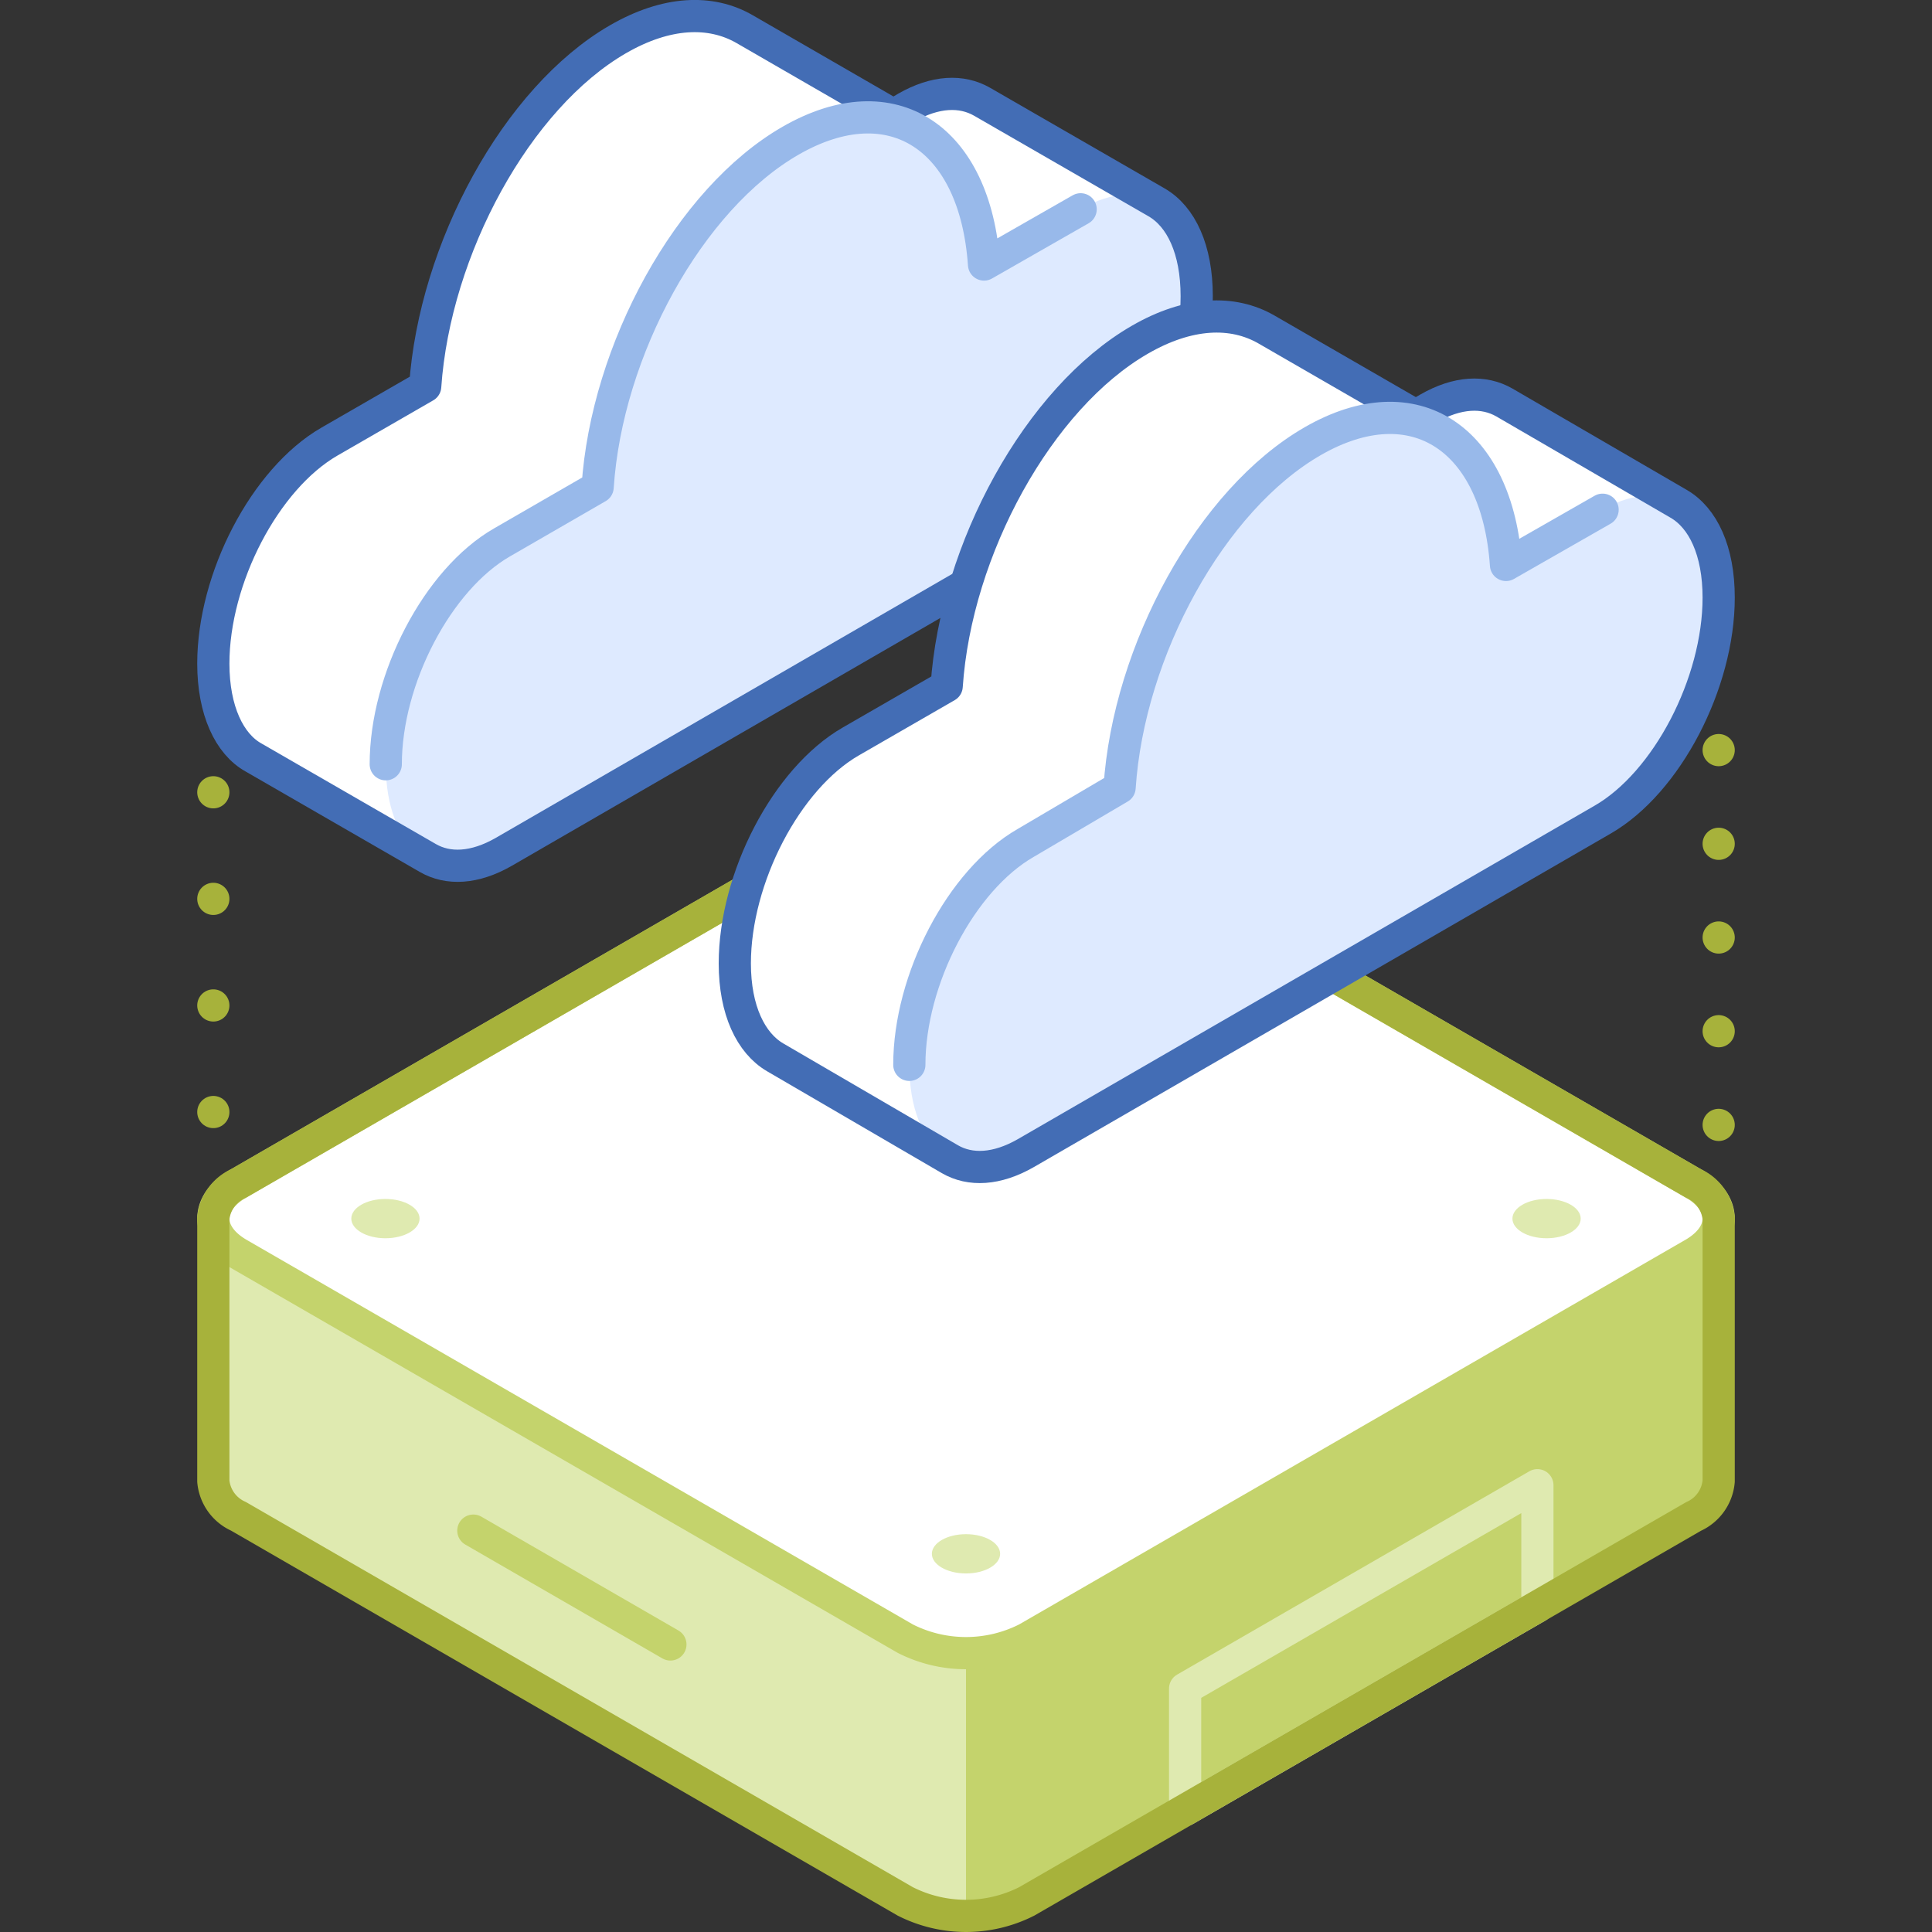<svg xmlns="http://www.w3.org/2000/svg" viewBox="0 0 120 120"><rect x="0" y="0" width="120" height="120" fill="#333333" stroke="none"/><defs><style>.cls-1{fill:#dfeab0;}.cls-2,.cls-4{fill:#c4d36c;}.cls-3,.cls-8{fill:#fff;}.cls-3{stroke:#c4d36c;}.cls-10,.cls-11,.cls-3,.cls-4,.cls-5,.cls-6,.cls-7{stroke-linecap:round;stroke-linejoin:round;stroke-width:2px;}.cls-4{stroke:#dfeab0;}.cls-10,.cls-11,.cls-12,.cls-5,.cls-6,.cls-7{fill:none;}.cls-5,.cls-6,.cls-7{stroke:#a7b23b;}.cls-6{stroke-dasharray:0 5.82;}.cls-7{stroke-dasharray:0 6.62;}.cls-9{fill:#deeaff;}.cls-10{stroke:#436db5;}.cls-11{stroke:#98b9ea;}</style></defs><title>system(1x1)</title><g id="Layer_2" data-name="Layer 2"><g id="Objects"><g id="system_1x1_" data-name="system(1x1)"><path class="cls-1" d="M80.69,75.69,63.77,65.92a8.35,8.35,0,0,0-7.54,0L39.31,75.69H13.25V92a2.65,2.65,0,0,0,1.56,2.18L56.23,118.1a8.35,8.35,0,0,0,7.54,0l41.42-23.91A2.65,2.65,0,0,0,106.75,92V75.69Z"/><path class="cls-2" d="M63.77,118.1l41.42-23.91A2.65,2.65,0,0,0,106.75,92V75.69H80.69L63.77,65.92A7.7,7.7,0,0,0,60,65v54A7.7,7.7,0,0,0,63.77,118.1Z"/><line class="cls-3" x1="41.64" y1="102.14" x2="29.4" y2="95.07"/><path class="cls-3" d="M105.19,73.51,63.77,49.6a8.28,8.28,0,0,0-7.54,0L14.81,73.51c-2.08,1.2-2.08,3.15,0,4.36l41.42,23.91a8.35,8.35,0,0,0,7.54,0l41.42-23.91C107.27,76.66,107.27,74.71,105.19,73.51Z"/><polygon class="cls-4" points="95.49 99.79 73.61 112.42 73.61 104.88 95.49 92.25 95.49 99.79"/><path class="cls-5" d="M105.19,73.51,63.77,49.6a8.28,8.28,0,0,0-7.54,0L14.81,73.51a2.65,2.65,0,0,0-1.56,2.18V92a2.65,2.65,0,0,0,1.56,2.18L56.23,118.1a8.35,8.35,0,0,0,7.54,0l41.42-23.91A2.65,2.65,0,0,0,106.75,92V75.69A2.65,2.65,0,0,0,105.19,73.51Z"/><ellipse class="cls-1" cx="96.06" cy="75.69" rx="2.12" ry="1.22"/><ellipse class="cls-1" cx="60" cy="96.51" rx="2.12" ry="1.22"/><ellipse class="cls-1" cx="60" cy="54.87" rx="2.12" ry="1.22"/><ellipse class="cls-1" cx="23.94" cy="75.69" rx="2.12" ry="1.22"/><line class="cls-5" x1="106.75" y1="46.59" x2="106.75" y2="46.59"/><line class="cls-6" x1="106.75" y1="52.41" x2="106.75" y2="72.78"/><line class="cls-5" x1="106.75" y1="75.69" x2="106.75" y2="75.69"/><line class="cls-5" x1="13.25" y1="49.21" x2="13.25" y2="49.21"/><line class="cls-7" x1="13.25" y1="55.83" x2="13.25" y2="72.38"/><line class="cls-5" x1="13.25" y1="75.69" x2="13.25" y2="75.69"/><path class="cls-8" d="M71.84,12.57h0L61,6.32h0c-1.27-.73-2.91-.67-4.72.37l-.78.46L46.25,1.81h0C44.14.59,41.39.7,38.38,2.44,32.1,6.07,27,15.46,26.41,24l-5.95,3.43c-4,2.31-7.21,8.48-7.21,13.79h0c0,2.91,1,5,2.5,5.83h0l10.82,6.24h0c1.26.73,2.91.66,4.72-.38L67.12,32.19c4-2.3,7.21-8.48,7.21-13.79h0C74.33,15.49,73.36,13.45,71.84,12.57Z"/><path class="cls-9" d="M67.12,13l-6,3.43c-.54-7.88-5.69-11.32-12-7.7s-11.44,13-12,21.53l-5.94,3.43c-4,2.3-7.22,8.47-7.22,13.78s3.23,7.76,7.22,5.46L67.12,32.19c4-2.3,7.21-8.48,7.21-13.79h0C74.33,13.09,71.1,10.65,67.12,13Z"/><path class="cls-10" d="M71.84,12.57h0L61,6.32h0c-1.27-.73-2.91-.67-4.72.37l-.78.46L46.25,1.81h0C44.14.59,41.39.7,38.38,2.44,32.1,6.07,27,15.46,26.41,24l-5.95,3.43c-4,2.31-7.21,8.48-7.21,13.79h0c0,2.91,1,5,2.5,5.83h0l10.82,6.24h0c1.26.73,2.91.66,4.72-.38L67.12,32.19c4-2.3,7.21-8.48,7.21-13.79h0C74.33,15.49,73.36,13.45,71.84,12.57Z"/><path class="cls-11" d="M67.12,13l-6,3.43c-.54-7.88-5.69-11.32-12-7.7s-11.44,13-12,21.53l-5.94,3.43c-4,2.3-7.22,8.47-7.22,13.78"/><path class="cls-8" d="M104.26,31.29h0L93.44,25h0c-1.27-.73-2.91-.67-4.72.37l-.78.45-9.27-5.35h0c-2.11-1.22-4.86-1.11-7.87.63-6.28,3.62-11.43,13-12,21.52l-5.95,3.43c-4,2.3-7.21,8.48-7.21,13.79h0c0,2.91,1,4.95,2.5,5.83h0L59,72h0c1.26.73,2.91.66,4.72-.38L99.54,50.91c4-2.3,7.21-8.48,7.21-13.79h0C106.75,34.21,105.78,32.17,104.26,31.29Z"/><path class="cls-9" d="M99.54,31.66l-6,3.43c-.54-7.87-5.69-11.32-12-7.69s-11.44,13-12,21.52L63.7,52.36c-4,2.3-7.22,8.47-7.22,13.78s3.23,7.76,7.22,5.46L99.54,50.91c4-2.3,7.21-8.48,7.21-13.79h0C106.75,31.81,103.52,29.36,99.54,31.66Z"/><path class="cls-10" d="M104.26,31.29h0L93.44,25h0c-1.27-.73-2.91-.67-4.72.37l-.78.45-9.27-5.35h0c-2.11-1.22-4.86-1.11-7.87.63-6.28,3.62-11.43,13-12,21.52l-5.95,3.43c-4,2.3-7.21,8.48-7.21,13.79h0c0,2.91,1,4.95,2.5,5.83h0L59,72h0c1.26.73,2.91.66,4.72-.38L99.54,50.91c4-2.3,7.21-8.48,7.21-13.79h0C106.75,34.21,105.78,32.17,104.26,31.29Z"/><path class="cls-11" d="M99.54,31.66l-6,3.43c-.54-7.87-5.69-11.32-12-7.69s-11.44,13-12,21.52L63.7,52.36c-4,2.3-7.22,8.47-7.22,13.78"/><rect class="cls-12" width="120" height="120"/><rect class="cls-12" width="120" height="120"/></g></g></g></svg>